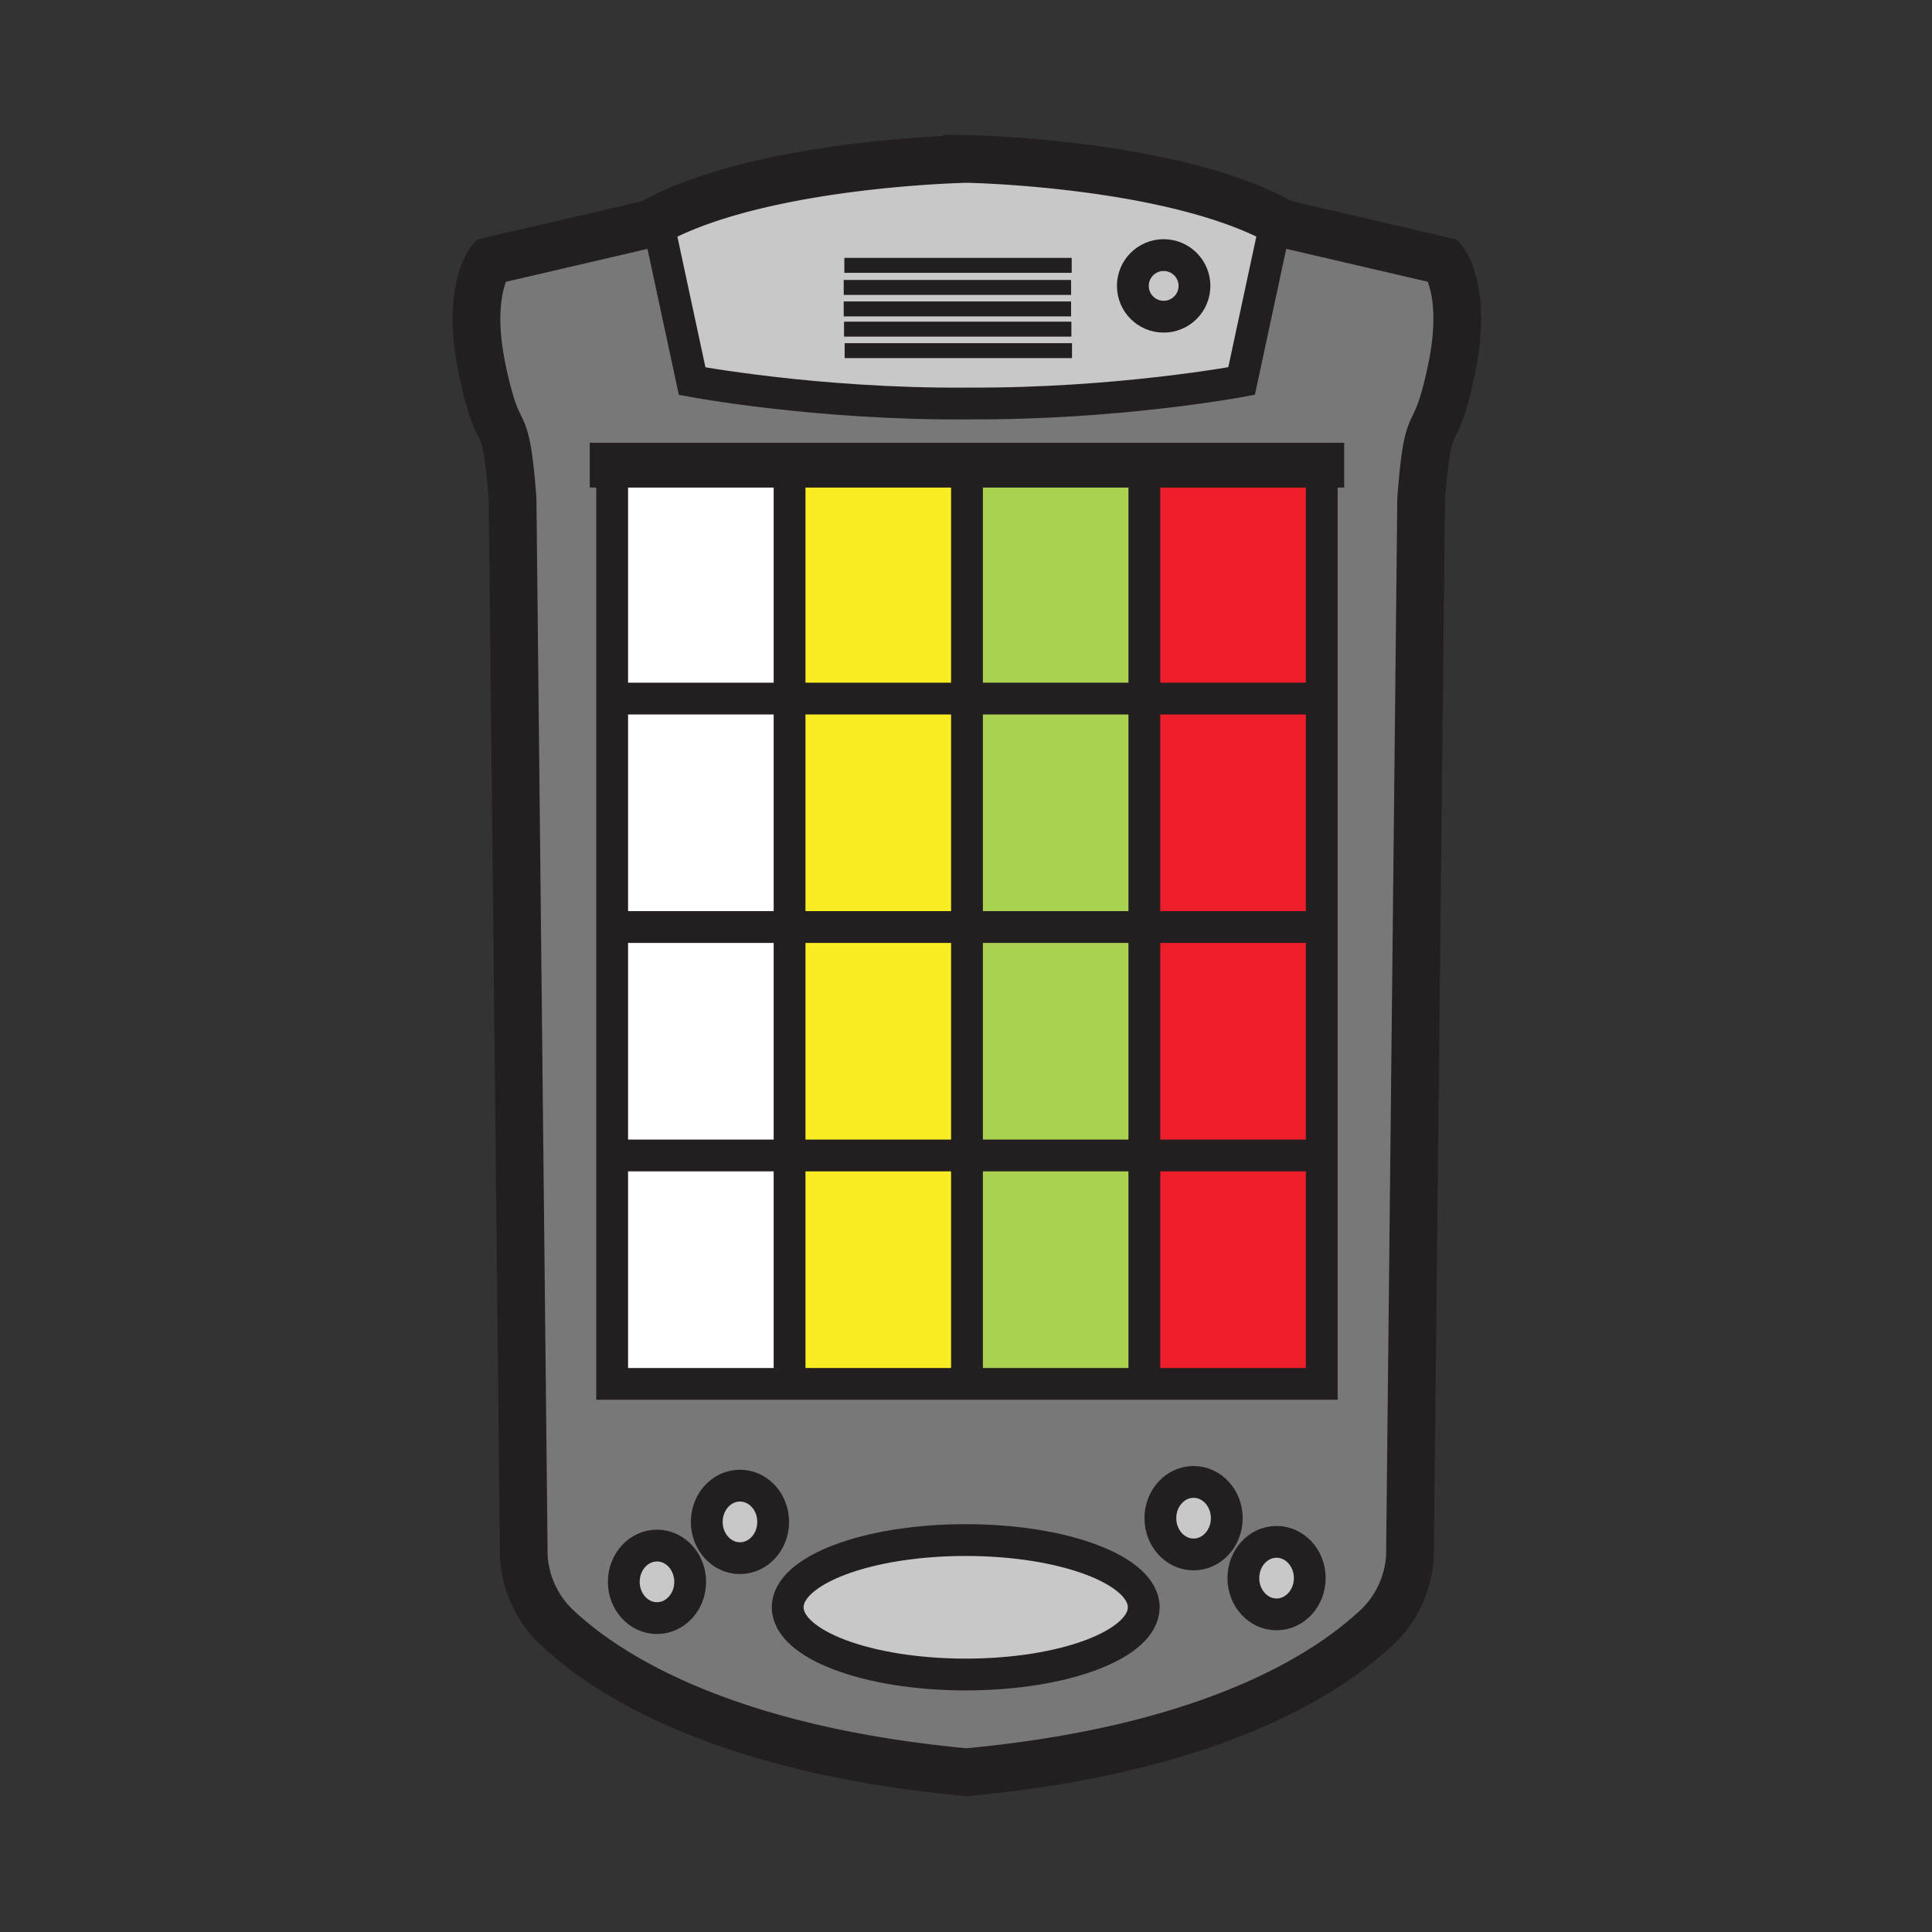 <svg xmlns="http://www.w3.org/2000/svg" width="850.394" height="850.394" viewBox="0 0 850.394 850.394" overflow="visible"><rect x="0" y="0" width="850.394" height="850.394" fill="#333333" stroke="none"/><path fill="#ed1e29" d="M503.7 508.59h78.09v100.55H503.7z"/><path fill="#ed1e29" d="M503.7 408.04h78.09v100.55H503.7zM503.7 307.49h78.09v100.55H503.7zM503.7 206.94h78.09v100.55H503.7z"/><path fill="#abd150" d="M425.63 508.59h78.07v100.55h-78.07z"/><path fill="#abd150" d="M425.63 408.04h78.07v100.55h-78.07zM425.63 307.49h78.07v100.55h-78.07zM425.63 206.94h78.07v100.55h-78.07z"/><path fill="#fbed24" d="M347.54 508.59h78.09v100.55h-78.09z"/><path fill="#fbed24" d="M347.54 408.04h78.09v100.55h-78.09zM347.54 307.49h78.09v100.55h-78.09zM347.54 206.94h78.09v100.55h-78.09z"/><path fill="#fff" d="M269.45 508.59h78.09v100.55h-78.09z"/><path fill="#fff" d="M269.45 408.04h78.09v100.55h-78.09zM269.45 307.49h78.09v100.55h-78.09zM269.45 206.94h78.09v100.55h-78.09z"/><path d="M561.89 678.66c8.07 0 14.62 7.149 14.62 15.96 0 8.83-6.55 15.97-14.62 15.97-8.069 0-14.609-7.14-14.609-15.97-.001-8.81 6.539-15.96 14.609-15.96zM525.36 652.28c8.08 0 14.62 7.149 14.62 15.96 0 8.83-6.54 15.97-14.62 15.97-8.061 0-14.61-7.14-14.61-15.97 0-8.81 6.55-15.96 14.61-15.96zM289.18 680.3c8.07 0 14.61 7.15 14.61 15.97s-6.54 15.961-14.61 15.961-14.61-7.141-14.61-15.961 6.54-15.97 14.61-15.97zM325.71 653.92c8.07 0 14.61 7.15 14.61 15.97s-6.54 15.96-14.61 15.96c-8.08 0-14.62-7.14-14.62-15.96s6.54-15.97 14.62-15.97zM425.07 677.88c43.28 0 78.36 13.24 78.36 29.59 0 16.34-35.08 29.59-78.36 29.59s-78.36-13.25-78.36-29.59c0-16.35 35.08-29.59 78.36-29.59zM512.2 112.28c7.479 0 13.56 6.07 13.56 13.56s-6.08 13.56-13.56 13.56c-7.49 0-13.561-6.07-13.561-13.56.001-7.49 6.071-13.56 13.561-13.56z" fill="#c8c8c8"/><path d="M562.48 97.17l-1.601 3.56-14.38 66.99s-54.66 10.28-120.41 9.87l-1.02.03c-65.75.41-120.41-9.86-120.41-9.86l-14.39-66.99-3.83-2.33c47.13-26.85 139.18-28.49 139.18-28.49s89.121 1.56 136.861 27.22zm-36.72 28.67c0-7.49-6.08-13.56-13.56-13.56-7.49 0-13.561 6.07-13.561 13.56s6.07 13.56 13.561 13.56c7.48 0 13.56-6.07 13.56-13.56z" fill="#c8c8c8"/><path d="M635.41 114.85s10.96 13.15 3.28 48.76c-7.671 35.62-9.86 13.7-13.15 55.89l-4.92 464.13s.67 18.47-14.8 32.88c-15.89 14.79-63.57 52.6-179.73 63.49l-1.02.04c-116.17-10.89-163.84-48.7-179.73-63.49-15.47-14.41-14.8-32.88-14.8-32.88l-4.92-464.13c-3.29-42.19-5.49-20.28-13.16-55.89-7.67-35.62 3.29-48.77 3.29-48.77l70.69-16.44 3.83 2.33 14.39 66.99s54.66 10.27 120.41 9.86l1.02-.03c65.75.41 120.41-9.87 120.41-9.87l14.38-66.99 1.601-3.56c.76.41 1.5.82 2.239 1.24l70.69 16.44zm-53.62 494.29V204.75H269.45v404.39H581.79zm-5.28 85.48c0-8.811-6.55-15.96-14.62-15.96-8.069 0-14.609 7.149-14.609 15.96 0 8.83 6.54 15.97 14.609 15.97 8.07 0 14.62-7.14 14.62-15.97zm-36.53-26.38c0-8.811-6.54-15.96-14.62-15.96-8.061 0-14.61 7.149-14.61 15.96 0 8.83 6.55 15.97 14.61 15.97 8.08 0 14.62-7.14 14.62-15.97zm-36.55 39.23c0-16.35-35.08-29.59-78.36-29.59s-78.36 13.24-78.36 29.59c0 16.34 35.08 29.59 78.36 29.59s78.36-13.25 78.36-29.59zm-163.11-37.58c0-8.819-6.54-15.97-14.61-15.97-8.08 0-14.62 7.15-14.62 15.97s6.54 15.96 14.62 15.96c8.07 0 14.61-7.14 14.61-15.96zm-36.53 26.38c0-8.819-6.54-15.97-14.61-15.97s-14.61 7.15-14.61 15.97 6.54 15.961 14.61 15.961c8.07-.001 14.61-7.141 14.61-15.961z" fill="#797878"/><g fill="none" stroke="#231f20"><path stroke-width="19.727" d="M269.45 206.94v-2.19h312.34v2.19"/><path stroke-width="14" d="M269.45 508.59v100.55H581.79v-402.2H269.45v201.1zM269.45 307.49H581.79M269.45 408.04H581.79M269.45 508.59H581.79M503.7 609.14v-402.2M425.63 609.14v-402.2M347.54 609.14v-402.2M525.76 125.84c0 7.49-6.08 13.56-13.56 13.56-7.49 0-13.561-6.07-13.561-13.56s6.07-13.56 13.561-13.56c7.48 0 13.56 6.07 13.56 13.56z"/><path d="M286.44 98.44l-70.69 16.44s-10.96 13.15-3.29 48.77c7.67 35.61 9.87 13.7 13.16 55.89l4.92 464.13s-.67 18.47 14.8 32.88c15.89 14.79 63.56 52.601 179.73 63.49l1.02-.04c116.16-10.89 163.84-48.7 179.73-63.49 15.47-14.41 14.8-32.88 14.8-32.88l4.92-464.13c3.29-42.19 5.479-20.27 13.15-55.89 7.68-35.61-3.28-48.76-3.28-48.76l-70.69-16.44a115.4 115.4 0 0 0-2.239-1.24c-47.74-25.66-136.86-27.22-136.86-27.22S333.57 71.59 286.44 98.44z" stroke-width="21"/><path d="M560.88 100.73l-14.38 66.99s-54.66 10.28-120.41 9.87l-1.02.03c-65.75.41-120.41-9.86-120.41-9.86l-14.39-66.99" stroke-width="14"/><path stroke-width="6.575" d="M371.65 116.8h100.07M371.37 126.52h100.08M371.37 135.98h100.08M371.51 144.88h100.07M371.78 154.34h100.08"/><path d="M503.43 707.47c0 16.34-35.08 29.59-78.36 29.59s-78.36-13.25-78.36-29.59c0-16.35 35.08-29.59 78.36-29.59s78.36 13.24 78.36 29.59zM340.32 669.89c0 8.82-6.54 15.96-14.61 15.96-8.08 0-14.62-7.14-14.62-15.96 0-8.819 6.54-15.97 14.62-15.97 8.07 0 14.61 7.15 14.61 15.97zM303.79 696.27c0 8.82-6.54 15.961-14.61 15.961s-14.61-7.141-14.61-15.961c0-8.819 6.54-15.97 14.61-15.97s14.61 7.15 14.61 15.97zM510.75 668.24c0 8.83 6.55 15.97 14.61 15.97 8.08 0 14.62-7.14 14.62-15.97 0-8.811-6.54-15.96-14.62-15.96-8.06 0-14.61 7.15-14.61 15.96zM547.28 694.62c0 8.83 6.54 15.97 14.609 15.97 8.07 0 14.62-7.14 14.62-15.97 0-8.811-6.55-15.96-14.62-15.96-8.069 0-14.609 7.15-14.609 15.96z" stroke-width="14"/></g><path fill="none" d="M0 0h850.394v850.394H0z"/></svg>